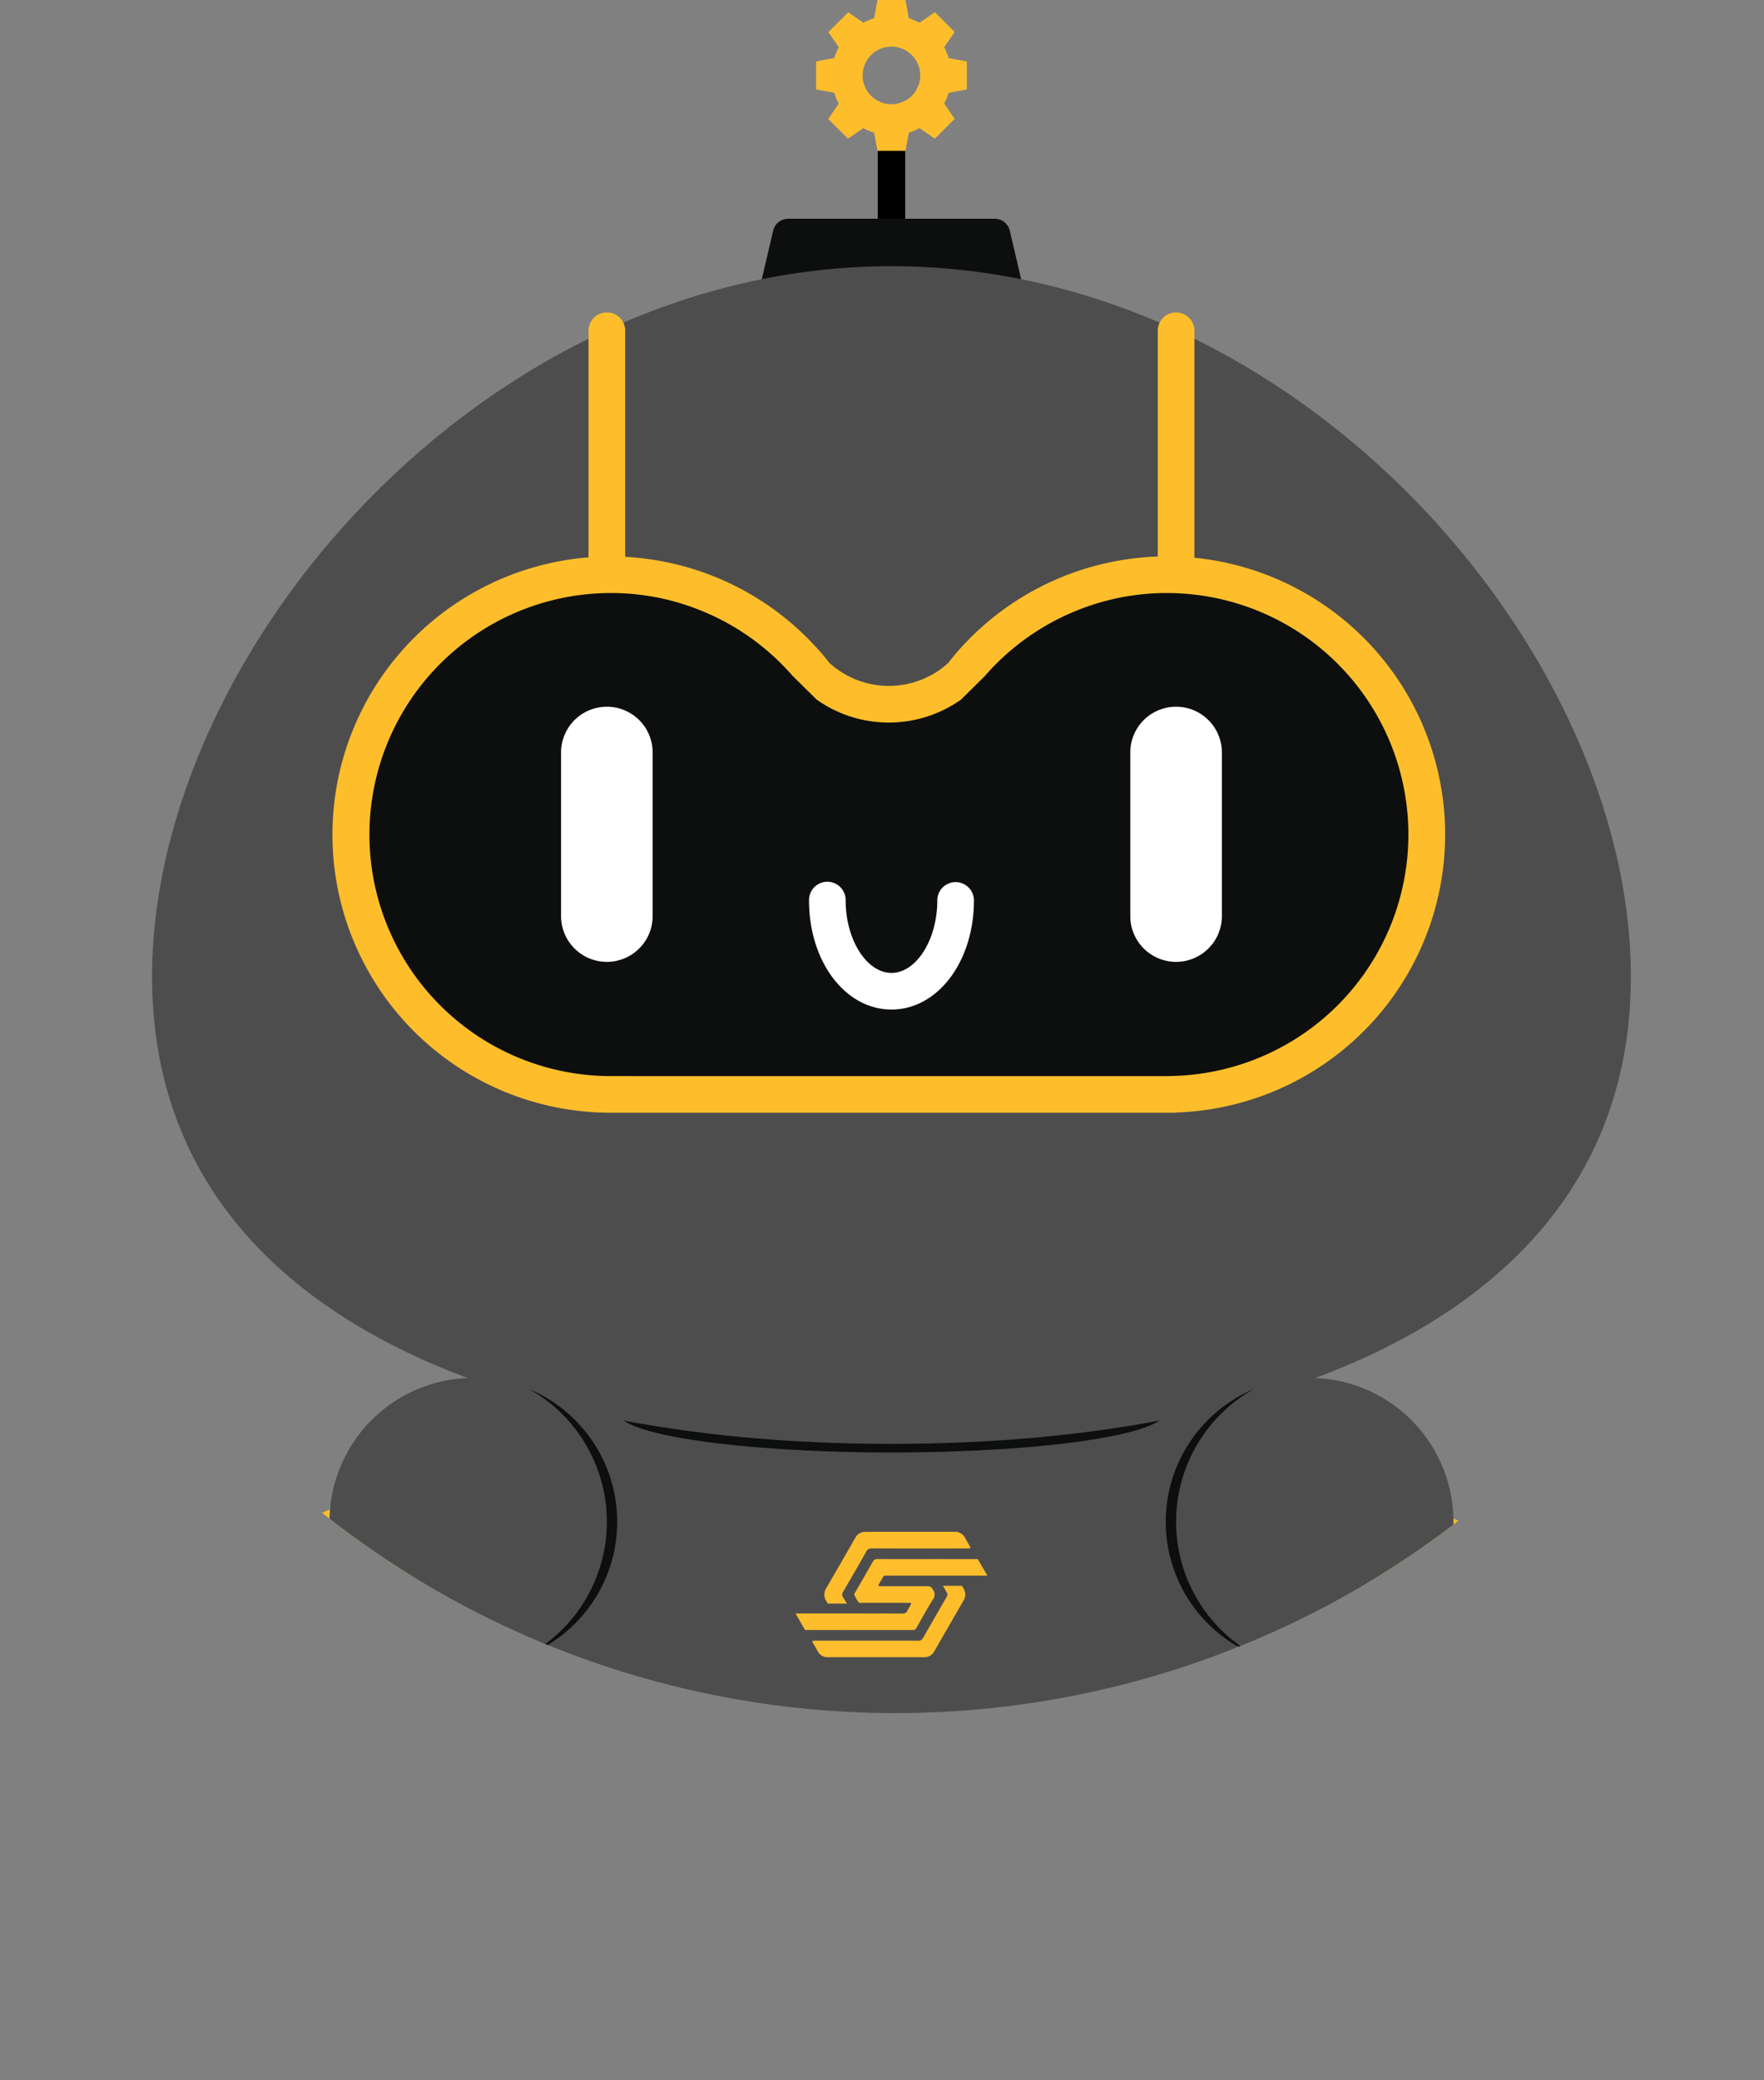 <svg xmlns="http://www.w3.org/2000/svg" xmlns:xlink="http://www.w3.org/1999/xlink" viewBox="0 0 248.284 292.798"><rect x="0" y="0" width="248.284" height="292.798" fill="#808080" stroke="none"/><defs><clipPath id="clip-path" transform="translate(-3.54 -17.985)"><path d="M0,129.562A129.561,129.561,0,1,0,129.56,0,129.561,129.561,0,0,0,0,129.562" fill="none"/></clipPath></defs><g id="Layer_2" data-name="Layer 2"><g id="Layer_3" data-name="Layer 3"><g clip-path="url(#clip-path)"><path d="M22.286,286.83c-.104,0-.211-.002-.316-.008a6.447,6.447,0,0,1-6.129-6.75c1.838-38.051,33.568-52.141,50.09-54.276a6.447,6.447,0,0,1,1.667,12.786c-1.584.216-37.109,5.492-38.878,42.112a6.446,6.446,0,0,1-6.434,6.136" transform="translate(-3.54 -17.985)" fill="#febe2b"/><path d="M41.019,292.045a18.74,18.74,0,1,0-18.739,18.739,18.74,18.74,0,0,0,18.739-18.739" transform="translate(-3.54 -17.985)" fill="#0d0e0e"/><path d="M233.08,286.83a6.447,6.447,0,0,1-6.435-6.136c-1.77-36.659-37.367-41.907-38.882-42.113a6.447,6.447,0,0,1,1.672-12.785c16.521,2.135,48.25,16.225,50.089,54.276a6.447,6.447,0,0,1-6.129,6.75c-.105.006-.211.008-.315.008" transform="translate(-3.54 -17.985)" fill="#febe2b"/><path d="M129.016,63.265a1.935,1.935,0,0,1-1.935-1.934V35.659a1.935,1.935,0,0,1,3.869,0v25.672a1.934,1.934,0,0,1-1.934,1.934" transform="translate(-3.54 -17.985)"/><path d="M122.892,37.505q-1.386-1.386-2.776-2.777c.095-.139.181-.266.268-.392q.583-.85,1.168-1.699a.119.119,0,0,0,.011-.142,7.842,7.842,0,0,1-.561-1.345.163.163,0,0,0-.15-.127c-.464-.083-.928-.17-1.391-.256-.321-.059-.64-.122-.963-.178-.073-.013-.094-.04-.093-.113.003-.469.002-.938.002-1.407,0-.777.001-1.555-.002-2.332,0-.072.011-.107.094-.122.595-.105,1.188-.218,1.781-.329.203-.037.406-.075.609-.112a.11.11,0,0,0,.101-.086,8.084,8.084,0,0,1,.574-1.38.125.125,0,0,0-.019-.149l-1.377-2.004c-.014-.02-.026-.041-.036-.057.929-.927,1.856-1.85,2.789-2.782.203.139.419.287.634.435q.72.493,1.438.99a.105.105,0,0,0,.125.006,8.496,8.496,0,0,1,1.397-.582.113.113,0,0,0,.065-.072q.208-1.098.409-2.198c.019-.1.04-.199.06-.308h.103q1.869,0,3.739-.002c.075,0,.098.026.11.095.136.745.275,1.49.411,2.235.044.238.049.223.271.309.401.157.796.331,1.189.505a.172.172,0,0,0,.198-.01c.66-.459,1.324-.913,1.987-1.368.019-.014.041-.026.068-.044.036.033.071.066.106.1q1.305,1.305,2.609,2.609c.056.056.057.089.013.153-.461.666-.918,1.335-1.378,2.002a.108.108,0,0,0-.011.131,8.244,8.244,0,0,1,.573,1.381.12.12,0,0,0,.108.092c.799.147,1.597.297,2.397.443.063.011.079.035.079.096q0,1.887.004,3.775c0,.061-.015.085-.079.096q-.882.16-1.762.327c-.209.039-.418.079-.627.114a.139.139,0,0,0-.125.109,8.1,8.1,0,0,1-.57,1.371.103.103,0,0,0,.012.124q.667.97,1.334,1.943c.121.178.127.117-.027.27q-1.296,1.3-2.593,2.598c-.02.019-.041.036-.064.057q-.656-.449-1.306-.894c-.257-.177-.515-.351-.768-.532a.131.131,0,0,0-.157-.006,7.835,7.835,0,0,1-1.363.565.105.105,0,0,0-.086.099q-.17.922-.342,1.844c-.04.212-.079.424-.12.64h-3.933c-.043-.228-.088-.457-.13-.686-.113-.609-.224-1.218-.34-1.826a.102.102,0,0,0-.062-.063,8.056,8.056,0,0,1-1.404-.586.107.107,0,0,0-.125.015q-1.01.696-2.019,1.389l-.077.048m6.2-12.958a4.055,4.055,0,1,0,3.974,4.113,4.055,4.055,0,0,0-3.974-4.113" transform="translate(-3.54 -17.985)" fill="#febe2b"/><path d="M143.539,48.773H114.491a2.189,2.189,0,0,0-2.131,1.69l-1.555,6.649a2.188,2.188,0,0,0,2.13,2.687h32.16a2.188,2.188,0,0,0,2.131-2.687L145.67,50.463a2.188,2.188,0,0,0-2.131-1.69" transform="translate(-3.54 -17.985)" fill="#0d0e0e"/><path d="M184.452,233.602c0,18.596-24.82,33.671-55.438,33.671S73.578,252.198,73.578,233.602s24.819-33.671,55.436-33.671,55.438,15.075,55.438,33.671" transform="translate(-3.54 -17.985)" fill="#4e4d4e"/><path d="M167.551,216.776c0,3.125-17.253,5.658-38.536,5.658s-38.535-2.533-38.535-5.658,17.253-5.658,38.535-5.658,38.536,2.533,38.536,5.658" transform="translate(-3.54 -17.985)" fill="#0d0e0e"/><path d="M233.085,155.463c0,45.791-46.594,65.759-104.07,65.759s-104.07-19.968-104.07-65.759,46.594-100.009,104.07-100.009,104.07,54.218,104.07,100.009" transform="translate(-3.54 -17.985)" fill="#4e4d4e"/><path d="M88.955,232.19a21.389,21.389,0,0,1-10.921,18.67c-.013,0-.025.013-.038.013a20.256,20.256,0,1,1,0-37.367c.013,0,.025.014.038.014a21.389,21.389,0,0,1,10.921,18.67" transform="translate(-3.54 -17.985)" fill="#4e4d4e"/><path d="M90.412,232.19a20.275,20.275,0,0,1-12.378,18.67,21.419,21.419,0,0,0,0-37.34,20.274,20.274,0,0,1,12.378,18.67" transform="translate(-3.54 -17.985)" fill="#0d0e0e"/><path d="M169.075,232.19a21.389,21.389,0,0,1,10.921-18.67c.013,0,.025-.013.038-.013a20.256,20.256,0,1,1,0,37.367c-.013,0-.025-.014-.038-.014a21.389,21.389,0,0,1-10.921-18.67" transform="translate(-3.54 -17.985)" fill="#4e4d4e"/><path d="M167.618,232.19a20.275,20.275,0,0,1,12.378-18.67,21.419,21.419,0,0,0,0,37.34,20.274,20.274,0,0,1-12.378-18.67" transform="translate(-3.54 -17.985)" fill="#0d0e0e"/><path d="M88.955,100.267a2.578,2.578,0,0,1-2.578-2.579V64.489a2.579,2.579,0,0,1,5.157,0V97.688a2.578,2.578,0,0,1-2.579,2.579" transform="translate(-3.54 -17.985)" fill="#febe2b"/><path d="M169.074,100.267a2.578,2.578,0,0,1-2.578-2.579V64.489a2.579,2.579,0,0,1,5.157,0V97.688a2.578,2.578,0,0,1-2.579,2.579" transform="translate(-3.54 -17.985)" fill="#febe2b"/><path d="M214.346,292.045a18.739,18.739,0,1,1,18.739,18.739,18.739,18.739,0,0,1-18.739-18.739" transform="translate(-3.54 -17.985)" fill="#0d0e0e"/><path d="M122.597,247.423c.773-.007,1.549-.007,2.322-.007h.843c.493,0,.984,0,1.478.002,1.574,0,3.149-.005,4.724.005a.559.559,0,0,0,.57-.304c.745-1.321,1.473-2.654,2.276-3.938a1.174,1.174,0,0,0-.006-1.517.801.801,0,0,0-.728-.408c-2.126.013-4.254.006-6.382.006-.112,0-.221.002-.332-.005-.166-.011-.224-.092-.136-.245.212-.372.428-.74.641-1.11.085-.148.227-.135.366-.135q2.331-.002,4.665-.002h9.617l-1.36-2.321H136.47a1.072,1.072,0,0,0-.157-.01q-4.62.019-9.24.001a.698.698,0,0,0-.695.394c-.814,1.442-1.645,2.872-2.47,4.306-.055.097-.157.19-.12.301a3.856,3.856,0,0,0,.578,1.04c.151.215.411.115.624.115,2.112.007,4.227.003,6.339.003.556,0,.555.002.271.496-.124.216-.254.429-.365.651a.614.614,0,0,1-.626.365q-2.422-.012-4.846-.006v-.002h-10.248l1.331,2.318h5.623a.887.887,0,0,0,.129.007" transform="translate(-3.54 -17.985)" fill="#febe2b"/><path d="M138.929,241.2h-2.674c.174.3.352.599.531.898a.596.596,0,0,1-.013.685q-1.663,2.864-3.303,5.739a.716.716,0,0,1-.725.407c-2.595-.012-10.486-.007-13.083-.007-.483,0-.965.005-1.451-.001-.293-.004-.432.048-.226.368.238.372.442.764.663,1.147a1.493,1.493,0,0,0,1.387.808c2.764-.005,10.818-.006,13.582,0a1.52,1.52,0,0,0,1.42-.826q2.055-3.568,4.113-7.134a1.579,1.579,0,0,0-.007-1.717c-.071-.123-.143-.244-.214-.367" transform="translate(-3.54 -17.985)" fill="#febe2b"/><path d="M120.056,243.706h2.683c-.17-.292-.346-.583-.525-.868a.702.702,0,0,1,.011-.831c1.088-1.856,2.168-3.718,3.224-5.593a.823.823,0,0,1,.842-.481c3.026.018,10.378.009,13.402.008.502,0,.512-.025.259-.468-.193-.335-.387-.669-.573-1.008a1.551,1.551,0,0,0-1.45-.861c-2.749-.002-9.825-.003-12.573.002a1.565,1.565,0,0,0-1.449.861q-2.019,3.54-4.072,7.063a1.646,1.646,0,0,0-.002,1.796q.114.189.223.38" transform="translate(-3.54 -17.985)" fill="#febe2b"/><path d="M167.798,96.302a39.145,39.145,0,0,0-28.766,12.597c-.709.774-1.392,1.573-2.024,2.399a.012.012,0,0,0-.013.012,12.422,12.422,0,0,1-16.698,0,.012.012,0,0,0-.013-.012c-.632-.813-1.301-1.612-2.024-2.373a39.147,39.147,0,1,0-29.308,65.681h.003v.009h.344c.065,0,.13.004.195.004.046,0,.091-.004.137-.004h78.03c.046,0,.091.004.137.004.052,0,.103-.004.153-.004h1.124v-.034a39.15,39.15,0,0,0-1.277-78.279" transform="translate(-3.54 -17.985)" fill="#febe2b"/><path d="M94.113,169.457l-5.158-.007a33.998,33.998,0,0,1,.538-67.991,33.449,33.449,0,0,1,12.487,2.378,33.861,33.861,0,0,1,12.477,8.571c.233.248.46.496.682.751l3.341,3.296a17.584,17.584,0,0,0,20.33,0l3.342-3.307c.216-.249.442-.502.681-.763A34.013,34.013,0,0,1,155.28,103.85a33.584,33.584,0,0,1,12.518-2.391,33.993,33.993,0,0,1,1.116,67.967l-1.129.032Z" transform="translate(-3.54 -17.985)" fill="#0d0e0e"/><path d="M169.074,153.375a6.446,6.446,0,0,1-6.446-6.447V123.989a6.447,6.447,0,1,1,12.893,0v22.939a6.446,6.446,0,0,1-6.447,6.447" transform="translate(-3.54 -17.985)" fill="#fff"/><path d="M88.955,153.375a6.446,6.446,0,0,1-6.446-6.447V123.989a6.447,6.447,0,1,1,12.893,0v22.939a6.446,6.446,0,0,1-6.447,6.447" transform="translate(-3.54 -17.985)" fill="#fff"/><path d="M129.016,160.085c-6.509,0-11.607-6.746-11.607-15.357a2.579,2.579,0,1,1,5.157,0c0,5.529,2.954,10.2,6.45,10.2s6.448-4.671,6.448-10.2a2.579,2.579,0,0,1,5.158,0c0,8.611-5.098,15.357-11.606,15.357" transform="translate(-3.54 -17.985)" fill="#fff"/></g></g></g></svg>